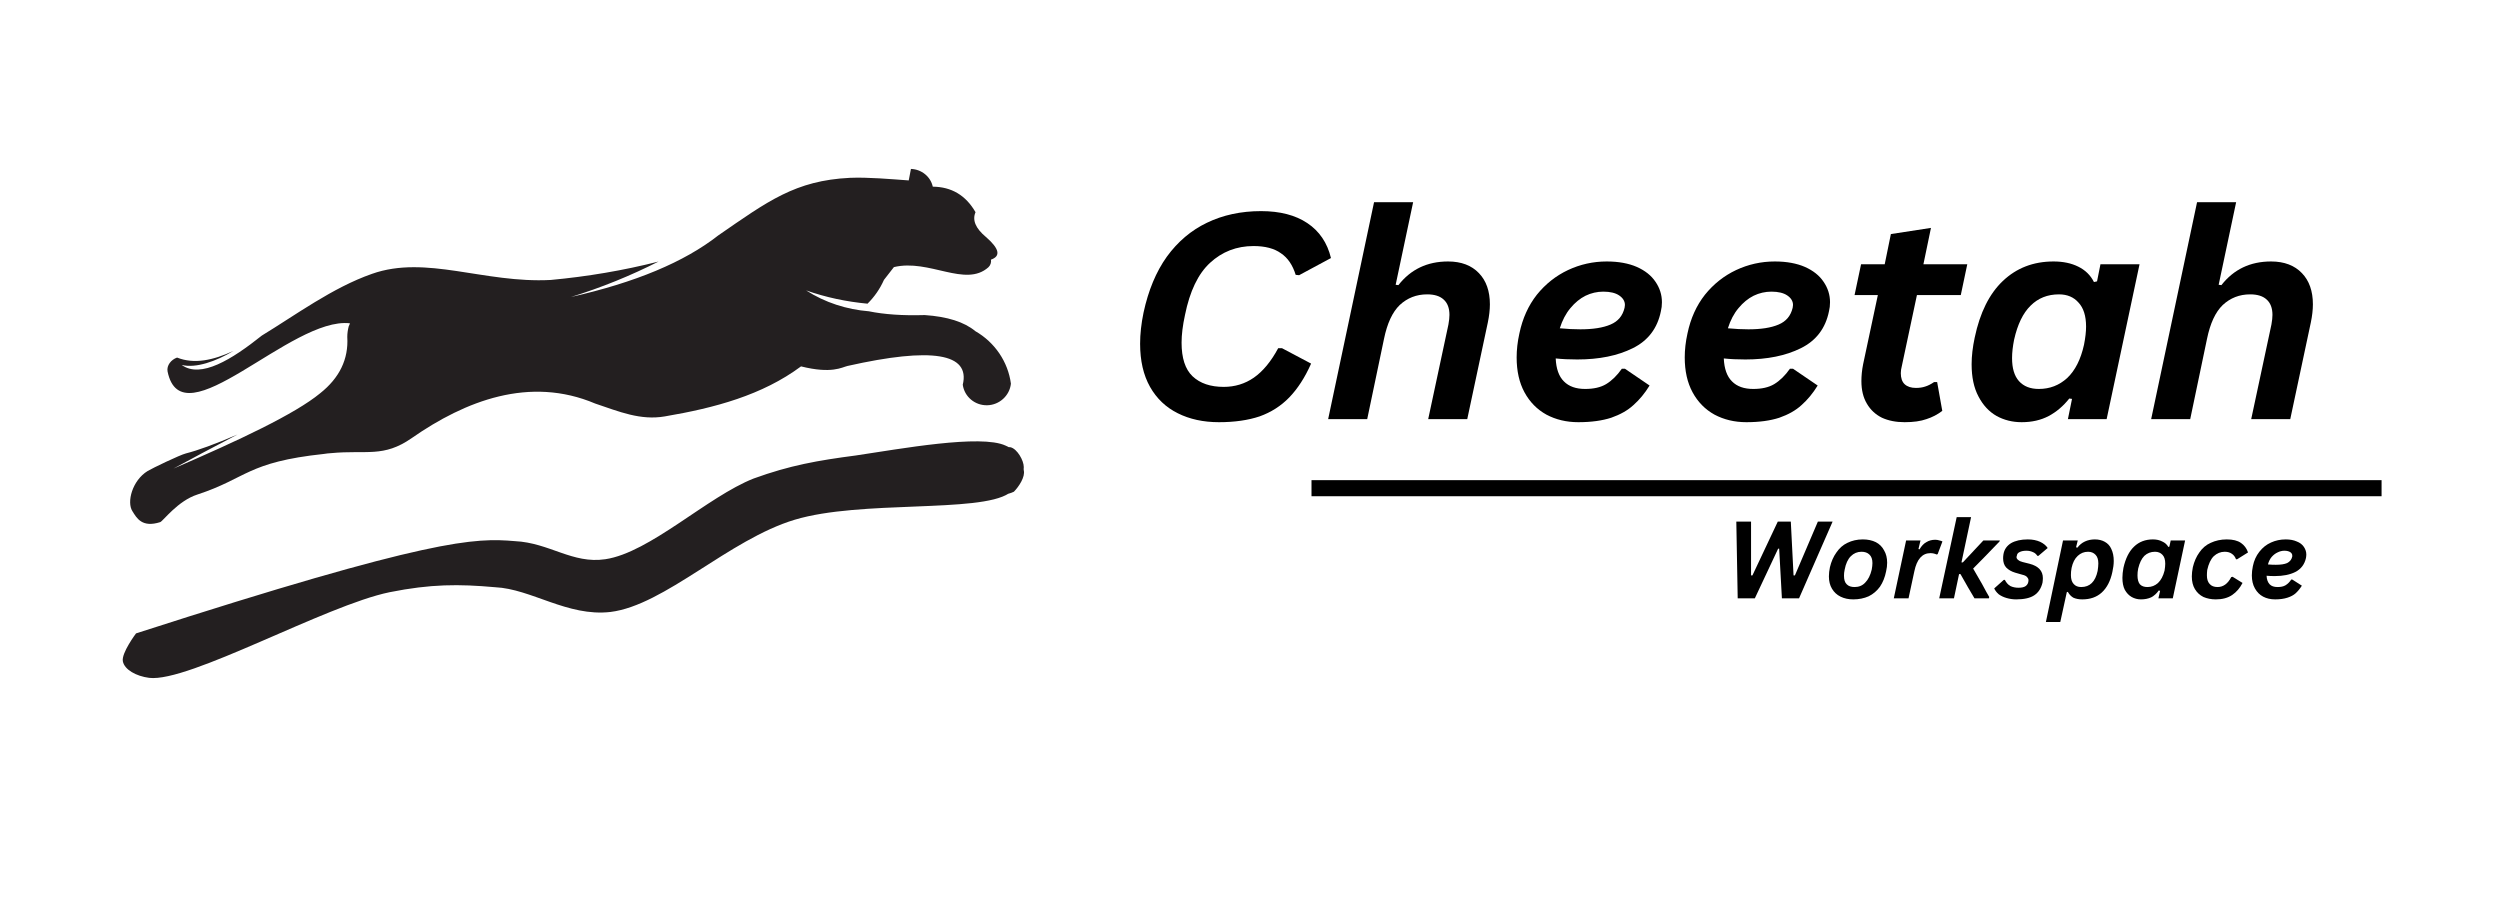 <svg xmlns="http://www.w3.org/2000/svg" xmlns:xlink="http://www.w3.org/1999/xlink" width="152" zoomAndPan="magnify" viewBox="0 0 114 42" height="56" preserveAspectRatio="xMidYMid meet" version="1.0"><defs><g/><clipPath id="079e70f013"><path d="M 5 7 L 47 7 L 47 24 L 5 24 Z M 5 7 " clip-rule="nonzero"/></clipPath><clipPath id="300eb85440"><path d="M 4.371 12.531 L 45.023 7.047 L 46.59 18.664 L 5.938 24.148 Z M 4.371 12.531 " clip-rule="nonzero"/></clipPath><clipPath id="8ebd34fd01"><path d="M 4.371 12.531 L 45.023 7.047 L 46.59 18.664 L 5.938 24.148 Z M 4.371 12.531 " clip-rule="nonzero"/></clipPath><clipPath id="2a82054ae0"><path d="M 4.371 12.531 L 45.023 7.047 L 46.59 18.664 L 5.938 24.148 Z M 4.371 12.531 " clip-rule="nonzero"/></clipPath><clipPath id="e751a6cd28"><path d="M 5.594 20.117 L 46.754 20.117 L 46.754 30.926 L 5.594 30.926 Z M 5.594 20.117 " clip-rule="nonzero"/></clipPath><clipPath id="3be9e41bcc"><path d="M 6.203 28.883 C 19.719 24.523 21.672 24.523 23.477 24.676 C 25.055 24.75 26.105 25.727 27.605 25.5 C 29.633 25.199 32.262 22.648 34.367 21.82 C 36.02 21.219 37.297 20.996 39.023 20.77 C 41.051 20.469 44.73 19.793 45.855 20.32 C 46.383 20.543 46.684 21.07 46.684 21.445 C 46.758 21.746 46.457 22.195 46.234 22.422 C 45.934 22.57 45.406 22.648 45.105 22.496 C 44.805 22.348 44.355 21.672 44.43 21.371 C 44.504 20.918 45.707 20.32 46.082 20.395 C 46.383 20.469 46.684 20.996 46.684 21.297 C 46.684 21.672 46.531 22.195 46.008 22.496 C 44.656 23.398 39.246 22.797 36.242 23.699 C 33.238 24.602 30.309 27.605 27.832 27.906 C 25.879 28.129 24.227 26.852 22.574 26.777 C 20.922 26.629 19.645 26.629 17.77 27.004 C 14.84 27.605 8.605 31.133 6.801 30.91 C 6.203 30.832 5.676 30.535 5.602 30.156 C 5.527 29.781 6.203 28.883 6.203 28.883 " clip-rule="nonzero"/></clipPath></defs><g clip-path="url(#079e70f013)"><g clip-path="url(#300eb85440)"><g clip-path="url(#8ebd34fd01)"><g clip-path="url(#2a82054ae0)"><path fill="#231f20" d="M 15.957 14.742 C 13.27 14.434 8.297 20.152 7.641 16.938 C 7.59 16.66 7.809 16.398 8.074 16.305 C 8.855 16.617 9.719 16.43 10.648 16 C 9.84 16.484 8.93 16.801 8.285 16.641 C 9.152 17.273 10.57 16.395 11.941 15.301 C 13.477 14.367 15.164 13.117 16.961 12.488 C 19.43 11.613 22.07 12.926 25.113 12.766 C 26.77 12.613 28.418 12.336 30.031 11.926 C 28.754 12.574 27.414 13.117 26.035 13.543 C 28.961 12.883 31.199 11.953 32.754 10.734 C 35.008 9.18 36.262 8.23 38.758 8.109 C 39.574 8.074 40.617 8.168 41.438 8.227 L 41.539 7.703 C 42.02 7.719 42.434 8.051 42.535 8.512 C 43.383 8.52 44.035 8.898 44.484 9.676 C 44.328 10.035 44.484 10.41 44.957 10.805 C 45.57 11.336 45.648 11.68 45.188 11.84 C 45.211 11.965 45.164 12.102 45.07 12.188 C 44.02 13.125 42.371 11.793 40.762 12.18 L 40.309 12.762 C 40.125 13.176 39.871 13.539 39.559 13.848 C 38.602 13.758 37.664 13.562 36.758 13.242 C 37.621 13.797 38.609 14.113 39.621 14.195 C 40.312 14.336 41.16 14.398 42.168 14.367 C 43.203 14.438 43.969 14.68 44.477 15.102 C 45.367 15.613 45.965 16.5 46.098 17.496 C 46.039 18.043 45.57 18.469 45.016 18.48 C 44.457 18.492 43.977 18.09 43.902 17.543 C 44.25 16.109 42.504 15.82 38.645 16.688 C 38.395 16.746 37.93 17.059 36.527 16.707 C 34.762 18.02 32.59 18.602 30.316 18.988 C 29.203 19.18 28.234 18.77 27.141 18.402 C 24.152 17.137 21.223 18.273 18.781 19.973 C 17.477 20.883 16.727 20.508 15.09 20.664 C 14.98 20.668 14.879 20.684 14.773 20.699 C 11.258 21.074 11.266 21.809 9 22.551 C 8.102 22.84 7.43 23.77 7.305 23.809 C 6.477 24.074 6.234 23.625 6.039 23.312 C 5.77 22.902 6.027 21.91 6.734 21.477 C 6.941 21.352 8.199 20.746 8.477 20.676 C 9.016 20.539 9.809 20.254 10.832 19.812 C 9.672 20.418 8.66 20.957 7.91 21.367 C 10.91 20.074 13.449 18.879 14.598 17.934 C 15.48 17.234 15.898 16.379 15.836 15.363 C 15.836 15.195 15.863 15.027 15.902 14.879 C 15.93 14.828 15.945 14.785 15.957 14.742 Z M 15.957 14.742 " fill-opacity="1" fill-rule="evenodd"/></g></g></g></g><g fill="#000000" fill-opacity="1"><g transform="translate(51.13, 19.111)"><g><path d="M 4.453 0.141 C 3.742 0.141 3.117 0.004 2.578 -0.266 C 2.035 -0.535 1.613 -0.938 1.312 -1.469 C 1.008 -2.008 0.859 -2.664 0.859 -3.438 C 0.859 -3.875 0.91 -4.348 1.016 -4.859 C 1.234 -5.867 1.586 -6.719 2.078 -7.406 C 2.578 -8.094 3.188 -8.609 3.906 -8.953 C 4.633 -9.305 5.457 -9.484 6.375 -9.484 C 7.238 -9.484 7.941 -9.301 8.484 -8.938 C 9.035 -8.57 9.395 -8.039 9.562 -7.344 L 8.109 -6.562 L 7.953 -6.578 C 7.816 -7.023 7.594 -7.352 7.281 -7.562 C 6.977 -7.781 6.562 -7.891 6.031 -7.891 C 5.258 -7.891 4.598 -7.633 4.047 -7.125 C 3.504 -6.625 3.125 -5.832 2.906 -4.75 C 2.801 -4.27 2.75 -3.848 2.75 -3.484 C 2.75 -2.785 2.914 -2.273 3.25 -1.953 C 3.594 -1.629 4.066 -1.469 4.672 -1.469 C 5.18 -1.469 5.641 -1.609 6.047 -1.891 C 6.461 -2.18 6.832 -2.629 7.156 -3.234 L 7.328 -3.234 L 8.656 -2.531 C 8.375 -1.895 8.039 -1.379 7.656 -0.984 C 7.281 -0.598 6.832 -0.312 6.312 -0.125 C 5.789 0.051 5.172 0.141 4.453 0.141 Z M 4.453 0.141 "/></g></g></g><g fill="#000000" fill-opacity="1"><g transform="translate(60.298, 19.111)"><g><path d="M 0.266 0 L 2.359 -9.891 L 4.141 -9.891 L 3.344 -6.125 L 3.469 -6.109 C 4.031 -6.828 4.785 -7.188 5.734 -7.188 C 6.336 -7.188 6.805 -7.008 7.141 -6.656 C 7.473 -6.312 7.641 -5.836 7.641 -5.234 C 7.641 -4.984 7.609 -4.707 7.547 -4.406 L 6.609 0 L 4.828 0 L 5.75 -4.312 C 5.781 -4.488 5.797 -4.633 5.797 -4.75 C 5.797 -5.062 5.707 -5.297 5.531 -5.453 C 5.363 -5.609 5.113 -5.688 4.781 -5.688 C 4.289 -5.688 3.875 -5.523 3.531 -5.203 C 3.195 -4.879 2.957 -4.363 2.812 -3.656 L 2.047 0 Z M 0.266 0 "/></g></g></g><g fill="#000000" fill-opacity="1"><g transform="translate(68.565, 19.111)"><g><path d="M 7.172 -4.922 C 7.016 -4.141 6.586 -3.578 5.891 -3.234 C 5.203 -2.891 4.359 -2.719 3.359 -2.719 C 3.004 -2.719 2.676 -2.734 2.375 -2.766 C 2.395 -2.297 2.52 -1.945 2.75 -1.719 C 2.977 -1.488 3.301 -1.375 3.719 -1.375 C 4.102 -1.375 4.422 -1.445 4.672 -1.594 C 4.93 -1.75 5.172 -1.984 5.391 -2.297 L 5.531 -2.297 L 6.656 -1.531 C 6.438 -1.176 6.191 -0.879 5.922 -0.641 C 5.66 -0.398 5.32 -0.207 4.906 -0.062 C 4.5 0.07 4 0.141 3.406 0.141 C 2.863 0.141 2.379 0.023 1.953 -0.203 C 1.523 -0.441 1.191 -0.781 0.953 -1.219 C 0.711 -1.664 0.594 -2.195 0.594 -2.812 C 0.594 -3.156 0.633 -3.52 0.719 -3.906 C 0.863 -4.594 1.129 -5.18 1.516 -5.672 C 1.91 -6.16 2.383 -6.535 2.938 -6.797 C 3.488 -7.055 4.078 -7.188 4.703 -7.188 C 5.242 -7.188 5.703 -7.102 6.078 -6.938 C 6.453 -6.77 6.734 -6.547 6.922 -6.266 C 7.117 -5.984 7.219 -5.672 7.219 -5.328 C 7.219 -5.18 7.203 -5.047 7.172 -4.922 Z M 4.547 -5.812 C 4.266 -5.812 3.992 -5.75 3.734 -5.625 C 3.484 -5.5 3.254 -5.312 3.047 -5.062 C 2.836 -4.812 2.676 -4.504 2.562 -4.141 C 2.895 -4.109 3.207 -4.094 3.5 -4.094 C 4.07 -4.094 4.531 -4.164 4.875 -4.312 C 5.219 -4.457 5.43 -4.711 5.516 -5.078 C 5.523 -5.129 5.531 -5.172 5.531 -5.203 C 5.531 -5.379 5.441 -5.523 5.266 -5.641 C 5.098 -5.754 4.859 -5.812 4.547 -5.812 Z M 4.547 -5.812 "/></g></g></g><g fill="#000000" fill-opacity="1"><g transform="translate(76.23, 19.111)"><g><path d="M 7.172 -4.922 C 7.016 -4.141 6.586 -3.578 5.891 -3.234 C 5.203 -2.891 4.359 -2.719 3.359 -2.719 C 3.004 -2.719 2.676 -2.734 2.375 -2.766 C 2.395 -2.297 2.52 -1.945 2.75 -1.719 C 2.977 -1.488 3.301 -1.375 3.719 -1.375 C 4.102 -1.375 4.422 -1.445 4.672 -1.594 C 4.93 -1.75 5.172 -1.984 5.391 -2.297 L 5.531 -2.297 L 6.656 -1.531 C 6.438 -1.176 6.191 -0.879 5.922 -0.641 C 5.66 -0.398 5.32 -0.207 4.906 -0.062 C 4.5 0.07 4 0.141 3.406 0.141 C 2.863 0.141 2.379 0.023 1.953 -0.203 C 1.523 -0.441 1.191 -0.781 0.953 -1.219 C 0.711 -1.664 0.594 -2.195 0.594 -2.812 C 0.594 -3.156 0.633 -3.52 0.719 -3.906 C 0.863 -4.594 1.129 -5.18 1.516 -5.672 C 1.91 -6.16 2.383 -6.535 2.938 -6.797 C 3.488 -7.055 4.078 -7.188 4.703 -7.188 C 5.242 -7.188 5.703 -7.102 6.078 -6.938 C 6.453 -6.77 6.734 -6.547 6.922 -6.266 C 7.117 -5.984 7.219 -5.672 7.219 -5.328 C 7.219 -5.18 7.203 -5.047 7.172 -4.922 Z M 4.547 -5.812 C 4.266 -5.812 3.992 -5.75 3.734 -5.625 C 3.484 -5.5 3.254 -5.312 3.047 -5.062 C 2.836 -4.812 2.676 -4.504 2.562 -4.141 C 2.895 -4.109 3.207 -4.094 3.5 -4.094 C 4.07 -4.094 4.531 -4.164 4.875 -4.312 C 5.219 -4.457 5.43 -4.711 5.516 -5.078 C 5.523 -5.129 5.531 -5.172 5.531 -5.203 C 5.531 -5.379 5.441 -5.523 5.266 -5.641 C 5.098 -5.754 4.859 -5.812 4.547 -5.812 Z M 4.547 -5.812 "/></g></g></g><g fill="#000000" fill-opacity="1"><g transform="translate(83.896, 19.111)"><g><path d="M 3.516 -5.656 L 2.828 -2.422 C 2.797 -2.305 2.781 -2.195 2.781 -2.094 C 2.781 -1.875 2.836 -1.707 2.953 -1.594 C 3.078 -1.477 3.25 -1.422 3.469 -1.422 C 3.625 -1.422 3.766 -1.441 3.891 -1.484 C 4.023 -1.523 4.16 -1.594 4.297 -1.688 L 4.438 -1.688 L 4.672 -0.375 C 4.453 -0.207 4.211 -0.082 3.953 0 C 3.691 0.094 3.359 0.141 2.953 0.141 C 2.555 0.141 2.211 0.07 1.922 -0.062 C 1.629 -0.207 1.398 -0.422 1.234 -0.703 C 1.066 -0.984 0.984 -1.328 0.984 -1.734 C 0.984 -1.973 1.008 -2.227 1.062 -2.5 L 1.734 -5.656 L 0.672 -5.656 L 0.969 -7.062 L 2.047 -7.062 L 2.328 -8.438 L 4.156 -8.719 L 3.812 -7.062 L 5.812 -7.062 L 5.516 -5.656 Z M 3.516 -5.656 "/></g></g></g><g fill="#000000" fill-opacity="1"><g transform="translate(89.375, 19.111)"><g><path d="M 2.812 0.141 C 2.395 0.141 2.016 0.047 1.672 -0.141 C 1.328 -0.336 1.051 -0.633 0.844 -1.031 C 0.633 -1.426 0.531 -1.914 0.531 -2.5 C 0.531 -2.875 0.578 -3.281 0.672 -3.719 C 0.91 -4.852 1.336 -5.711 1.953 -6.297 C 2.578 -6.891 3.348 -7.188 4.266 -7.188 C 4.703 -7.188 5.078 -7.109 5.391 -6.953 C 5.711 -6.797 5.953 -6.562 6.109 -6.25 L 6.25 -6.281 L 6.406 -7.062 L 8.188 -7.062 L 6.688 0 L 4.922 0 L 5.109 -0.922 L 4.984 -0.938 C 4.711 -0.594 4.398 -0.328 4.047 -0.141 C 3.691 0.047 3.281 0.141 2.812 0.141 Z M 3.594 -1.375 C 4.094 -1.375 4.523 -1.539 4.891 -1.875 C 5.254 -2.219 5.508 -2.723 5.656 -3.391 C 5.719 -3.711 5.75 -3.988 5.75 -4.219 C 5.75 -4.707 5.633 -5.07 5.406 -5.312 C 5.188 -5.562 4.891 -5.688 4.516 -5.688 C 3.992 -5.688 3.562 -5.516 3.219 -5.172 C 2.875 -4.836 2.625 -4.32 2.469 -3.625 C 2.406 -3.312 2.375 -3.031 2.375 -2.781 C 2.375 -2.32 2.477 -1.973 2.688 -1.734 C 2.906 -1.492 3.207 -1.375 3.594 -1.375 Z M 3.594 -1.375 "/></g></g></g><g fill="#000000" fill-opacity="1"><g transform="translate(97.827, 19.111)"><g><path d="M 0.266 0 L 2.359 -9.891 L 4.141 -9.891 L 3.344 -6.125 L 3.469 -6.109 C 4.031 -6.828 4.785 -7.188 5.734 -7.188 C 6.336 -7.188 6.805 -7.008 7.141 -6.656 C 7.473 -6.312 7.641 -5.836 7.641 -5.234 C 7.641 -4.984 7.609 -4.707 7.547 -4.406 L 6.609 0 L 4.828 0 L 5.75 -4.312 C 5.781 -4.488 5.797 -4.633 5.797 -4.75 C 5.797 -5.062 5.707 -5.297 5.531 -5.453 C 5.363 -5.609 5.113 -5.688 4.781 -5.688 C 4.289 -5.688 3.875 -5.523 3.531 -5.203 C 3.195 -4.879 2.957 -4.363 2.812 -3.656 L 2.047 0 Z M 0.266 0 "/></g></g></g><g fill="#000000" fill-opacity="1"><g transform="translate(78.614, 27.285)"><g><path d="M 1.406 0 L 0.625 0 L 0.562 -3.5 L 1.234 -3.5 L 1.234 -1.047 L 1.297 -1.047 L 2.453 -3.5 L 3.047 -3.5 L 3.172 -1.047 L 3.234 -1.047 L 4.281 -3.5 L 4.953 -3.5 L 3.422 0 L 2.641 0 L 2.516 -2.266 L 2.469 -2.266 Z M 1.406 0 "/></g></g><g transform="translate(83.195, 27.285)"><g><path d="M 1.312 0.047 C 1.094 0.047 0.898 0.004 0.734 -0.078 C 0.566 -0.16 0.438 -0.281 0.344 -0.438 C 0.25 -0.594 0.203 -0.781 0.203 -1 C 0.203 -1.133 0.219 -1.273 0.25 -1.422 C 0.312 -1.68 0.41 -1.906 0.547 -2.094 C 0.68 -2.289 0.848 -2.438 1.047 -2.531 C 1.254 -2.633 1.488 -2.688 1.75 -2.688 C 1.977 -2.688 2.176 -2.645 2.344 -2.562 C 2.508 -2.477 2.633 -2.352 2.719 -2.188 C 2.812 -2.031 2.859 -1.844 2.859 -1.625 C 2.859 -1.5 2.844 -1.367 2.812 -1.234 C 2.758 -0.961 2.664 -0.727 2.531 -0.531 C 2.395 -0.344 2.223 -0.195 2.016 -0.094 C 1.805 0 1.57 0.047 1.312 0.047 Z M 1.375 -0.516 C 1.57 -0.516 1.734 -0.582 1.859 -0.719 C 1.992 -0.852 2.094 -1.051 2.156 -1.312 C 2.176 -1.426 2.188 -1.523 2.188 -1.609 C 2.188 -1.785 2.141 -1.914 2.047 -2 C 1.961 -2.082 1.844 -2.125 1.688 -2.125 C 1.5 -2.125 1.336 -2.055 1.203 -1.922 C 1.066 -1.785 0.973 -1.582 0.922 -1.312 C 0.898 -1.207 0.891 -1.113 0.891 -1.031 C 0.891 -0.852 0.93 -0.723 1.016 -0.641 C 1.098 -0.555 1.219 -0.516 1.375 -0.516 Z M 1.375 -0.516 "/></g></g><g transform="translate(86.263, 27.285)"><g><path d="M 0.094 0 L 0.656 -2.641 L 1.312 -2.641 L 1.219 -2.25 L 1.266 -2.234 C 1.359 -2.391 1.461 -2.5 1.578 -2.562 C 1.691 -2.633 1.828 -2.672 1.984 -2.672 C 2.055 -2.672 2.117 -2.66 2.172 -2.641 C 2.234 -2.629 2.281 -2.613 2.312 -2.594 L 2.094 -2.016 L 2.047 -2 C 1.961 -2.039 1.867 -2.062 1.766 -2.062 C 1.391 -2.062 1.145 -1.785 1.031 -1.234 L 0.766 0 Z M 0.094 0 "/></g></g><g transform="translate(88.334, 27.285)"><g><path d="M 0.094 0 L 0.891 -3.703 L 1.547 -3.703 L 1.109 -1.641 L 1.172 -1.641 L 2.109 -2.641 L 2.859 -2.641 L 2.844 -2.594 C 2.344 -2.07 1.941 -1.66 1.641 -1.359 C 1.754 -1.16 1.891 -0.926 2.047 -0.656 C 2.203 -0.363 2.312 -0.164 2.375 -0.062 L 2.359 0 L 1.703 0 C 1.516 -0.312 1.301 -0.68 1.062 -1.109 L 1 -1.109 L 0.766 0 Z M 0.094 0 "/></g></g><g transform="translate(90.983, 27.285)"><g><path d="M 0.953 0.047 C 0.797 0.047 0.648 0.023 0.516 -0.016 C 0.379 -0.055 0.258 -0.113 0.156 -0.188 C 0.062 -0.27 -0.004 -0.359 -0.047 -0.453 L 0.391 -0.844 L 0.438 -0.844 C 0.5 -0.719 0.582 -0.625 0.688 -0.562 C 0.801 -0.508 0.926 -0.484 1.062 -0.484 C 1.207 -0.484 1.316 -0.508 1.391 -0.562 C 1.473 -0.625 1.516 -0.711 1.516 -0.828 C 1.516 -0.879 1.492 -0.926 1.453 -0.969 C 1.41 -1.02 1.336 -1.055 1.234 -1.078 L 0.906 -1.172 C 0.738 -1.223 0.602 -1.301 0.5 -1.406 C 0.406 -1.508 0.359 -1.648 0.359 -1.828 C 0.359 -1.879 0.363 -1.941 0.375 -2.016 C 0.414 -2.234 0.531 -2.398 0.719 -2.516 C 0.914 -2.629 1.172 -2.688 1.484 -2.688 C 1.703 -2.688 1.891 -2.648 2.047 -2.578 C 2.203 -2.504 2.316 -2.41 2.391 -2.297 L 1.969 -1.938 L 1.922 -1.938 C 1.867 -2.02 1.801 -2.078 1.719 -2.109 C 1.633 -2.148 1.535 -2.172 1.422 -2.172 C 1.285 -2.172 1.18 -2.148 1.109 -2.109 C 1.035 -2.078 0.992 -2.02 0.984 -1.938 C 0.973 -1.914 0.969 -1.898 0.969 -1.891 C 0.969 -1.836 0.992 -1.789 1.047 -1.75 C 1.098 -1.707 1.164 -1.676 1.25 -1.656 L 1.562 -1.578 C 1.969 -1.473 2.172 -1.254 2.172 -0.922 C 2.172 -0.859 2.164 -0.789 2.156 -0.719 C 2.094 -0.457 1.969 -0.266 1.781 -0.141 C 1.594 -0.016 1.316 0.047 0.953 0.047 Z M 0.953 0.047 "/></g></g><g transform="translate(93.418, 27.285)"><g><path d="M -0.125 1.078 L 0.656 -2.641 L 1.328 -2.641 L 1.25 -2.328 L 1.312 -2.312 C 1.406 -2.438 1.52 -2.531 1.656 -2.594 C 1.789 -2.656 1.941 -2.688 2.109 -2.688 C 2.285 -2.688 2.438 -2.648 2.562 -2.578 C 2.695 -2.504 2.797 -2.395 2.859 -2.25 C 2.93 -2.102 2.969 -1.922 2.969 -1.703 C 2.969 -1.547 2.945 -1.379 2.906 -1.203 C 2.82 -0.797 2.66 -0.484 2.422 -0.266 C 2.191 -0.055 1.895 0.047 1.531 0.047 C 1.375 0.047 1.238 0.02 1.125 -0.031 C 1.02 -0.094 0.938 -0.18 0.875 -0.297 L 0.828 -0.281 L 0.531 1.078 Z M 1.484 -0.516 C 1.879 -0.516 2.129 -0.758 2.234 -1.25 C 2.254 -1.383 2.266 -1.5 2.266 -1.594 C 2.266 -1.77 2.223 -1.898 2.141 -1.984 C 2.055 -2.078 1.941 -2.125 1.797 -2.125 C 1.617 -2.125 1.461 -2.062 1.328 -1.938 C 1.191 -1.812 1.098 -1.629 1.047 -1.391 C 1.023 -1.273 1.016 -1.164 1.016 -1.062 C 1.016 -0.883 1.055 -0.75 1.141 -0.656 C 1.223 -0.562 1.336 -0.516 1.484 -0.516 Z M 1.484 -0.516 "/></g></g><g transform="translate(96.579, 27.285)"><g><path d="M 1.047 0.047 C 0.891 0.047 0.75 0.008 0.625 -0.062 C 0.5 -0.133 0.395 -0.242 0.312 -0.391 C 0.238 -0.535 0.203 -0.719 0.203 -0.938 C 0.203 -1.07 0.219 -1.223 0.25 -1.391 C 0.344 -1.816 0.504 -2.141 0.734 -2.359 C 0.961 -2.578 1.25 -2.688 1.594 -2.688 C 1.758 -2.688 1.898 -2.656 2.016 -2.594 C 2.141 -2.539 2.234 -2.457 2.297 -2.344 L 2.344 -2.359 L 2.406 -2.641 L 3.062 -2.641 L 2.5 0 L 1.844 0 L 1.922 -0.344 L 1.859 -0.359 C 1.766 -0.223 1.648 -0.117 1.516 -0.047 C 1.379 0.016 1.223 0.047 1.047 0.047 Z M 1.344 -0.516 C 1.531 -0.516 1.691 -0.578 1.828 -0.703 C 1.961 -0.828 2.062 -1.016 2.125 -1.266 C 2.145 -1.391 2.156 -1.492 2.156 -1.578 C 2.156 -1.766 2.113 -1.898 2.031 -1.984 C 1.945 -2.078 1.832 -2.125 1.688 -2.125 C 1.5 -2.125 1.336 -2.062 1.203 -1.938 C 1.078 -1.812 0.984 -1.617 0.922 -1.359 C 0.898 -1.242 0.891 -1.141 0.891 -1.047 C 0.891 -0.867 0.926 -0.734 1 -0.641 C 1.082 -0.555 1.195 -0.516 1.344 -0.516 Z M 1.344 -0.516 "/></g></g><g transform="translate(99.744, 27.285)"><g><path d="M 1.297 0.047 C 1.086 0.047 0.898 0.008 0.734 -0.062 C 0.566 -0.145 0.438 -0.266 0.344 -0.422 C 0.25 -0.578 0.203 -0.77 0.203 -1 C 0.203 -1.125 0.219 -1.266 0.25 -1.422 C 0.312 -1.68 0.41 -1.906 0.547 -2.094 C 0.68 -2.289 0.852 -2.438 1.062 -2.531 C 1.281 -2.633 1.523 -2.688 1.797 -2.688 C 2.078 -2.688 2.289 -2.633 2.438 -2.531 C 2.594 -2.426 2.703 -2.281 2.766 -2.094 L 2.266 -1.781 L 2.219 -1.781 C 2.176 -1.895 2.113 -1.977 2.031 -2.031 C 1.945 -2.094 1.836 -2.125 1.703 -2.125 C 1.516 -2.125 1.348 -2.055 1.203 -1.922 C 1.066 -1.785 0.969 -1.578 0.906 -1.297 C 0.895 -1.203 0.891 -1.117 0.891 -1.047 C 0.891 -0.879 0.93 -0.75 1.016 -0.656 C 1.098 -0.562 1.219 -0.516 1.375 -0.516 C 1.633 -0.516 1.844 -0.664 2 -0.969 L 2.062 -0.984 L 2.516 -0.703 C 2.398 -0.473 2.242 -0.289 2.047 -0.156 C 1.848 -0.02 1.598 0.047 1.297 0.047 Z M 1.297 0.047 "/></g></g><g transform="translate(102.465, 27.285)"><g><path d="M 2.688 -1.844 C 2.625 -1.551 2.461 -1.336 2.203 -1.203 C 1.953 -1.078 1.641 -1.016 1.266 -1.016 C 1.129 -1.016 1.004 -1.02 0.891 -1.031 C 0.898 -0.863 0.945 -0.734 1.031 -0.641 C 1.113 -0.555 1.234 -0.516 1.391 -0.516 C 1.535 -0.516 1.656 -0.539 1.75 -0.594 C 1.852 -0.656 1.941 -0.742 2.016 -0.859 L 2.062 -0.859 L 2.5 -0.578 C 2.414 -0.441 2.32 -0.328 2.219 -0.234 C 2.125 -0.148 2 -0.082 1.844 -0.031 C 1.688 0.02 1.5 0.047 1.281 0.047 C 1.07 0.047 0.891 0.004 0.734 -0.078 C 0.578 -0.16 0.453 -0.285 0.359 -0.453 C 0.266 -0.617 0.219 -0.816 0.219 -1.047 C 0.219 -1.18 0.234 -1.32 0.266 -1.469 C 0.316 -1.719 0.414 -1.938 0.562 -2.125 C 0.707 -2.312 0.883 -2.453 1.094 -2.547 C 1.301 -2.641 1.523 -2.688 1.766 -2.688 C 1.961 -2.688 2.129 -2.656 2.266 -2.594 C 2.41 -2.539 2.52 -2.457 2.594 -2.344 C 2.664 -2.238 2.703 -2.125 2.703 -2 C 2.703 -1.945 2.695 -1.895 2.688 -1.844 Z M 1.703 -2.172 C 1.598 -2.172 1.492 -2.145 1.391 -2.094 C 1.297 -2.051 1.207 -1.984 1.125 -1.891 C 1.051 -1.805 0.992 -1.691 0.953 -1.547 C 1.078 -1.535 1.195 -1.531 1.312 -1.531 C 1.531 -1.531 1.703 -1.555 1.828 -1.609 C 1.953 -1.672 2.031 -1.77 2.062 -1.906 C 2.062 -1.926 2.062 -1.941 2.062 -1.953 C 2.062 -2.016 2.031 -2.066 1.969 -2.109 C 1.906 -2.148 1.816 -2.172 1.703 -2.172 Z M 1.703 -2.172 "/></g></g></g><g clip-path="url(#e751a6cd28)"><g clip-path="url(#3be9e41bcc)"><path fill="#231f20" d="M 2.598 17.316 L 49.75 17.316 L 49.75 33.988 L 2.598 33.988 Z M 2.598 17.316 " fill-opacity="1" fill-rule="nonzero"/></g></g><path stroke-linecap="butt" transform="matrix(0.733, 0, 0, 0.733, 59.806, 21.896)" fill="none" stroke-linejoin="miter" d="M -0.002 0.499 L 66.567 0.499 " stroke="#000000" stroke-width="1" stroke-opacity="1" stroke-miterlimit="4"/></svg>